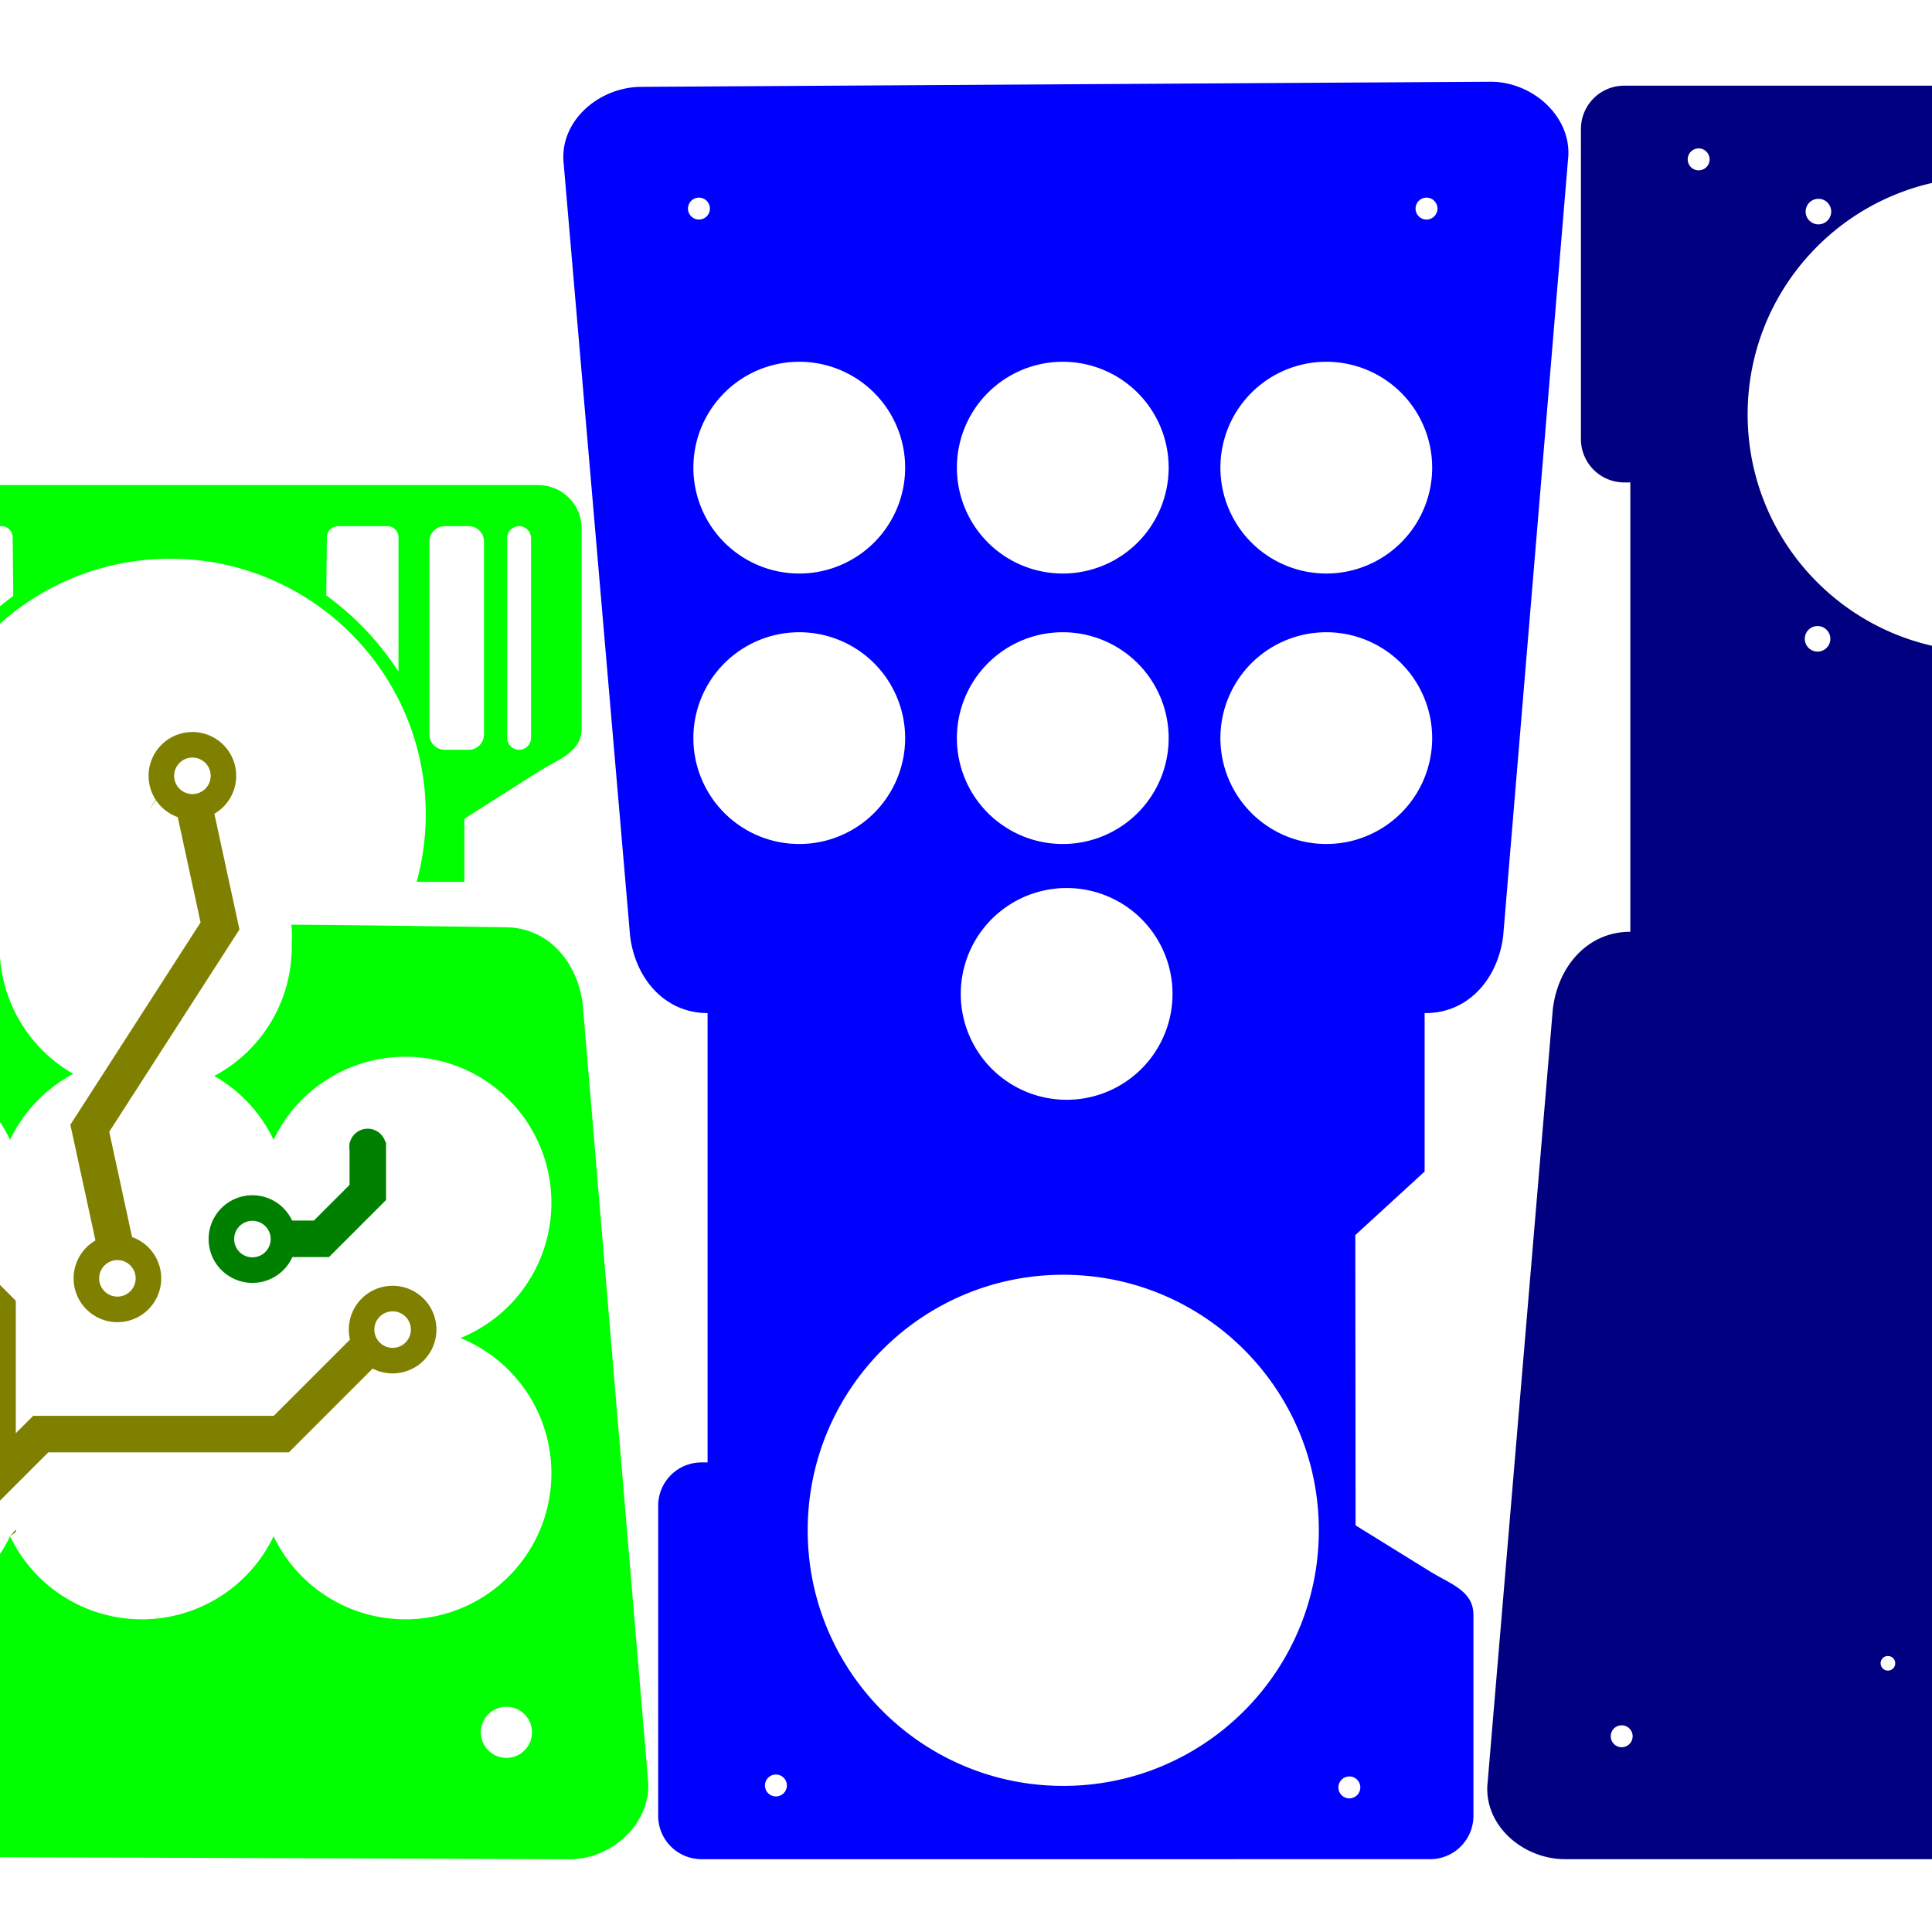 <?xml version="1.0" encoding="UTF-8" standalone="no"?>
<svg
   xmlns:dc="http://purl.org/dc/elements/1.1/"
   xmlns:cc="http://creativecommons.org/ns#"
   xmlns:rdf="http://www.w3.org/1999/02/22-rdf-syntax-ns#"
   xmlns:svg="http://www.w3.org/2000/svg"
   xmlns="http://www.w3.org/2000/svg"
   xmlns:sodipodi="http://sodipodi.sourceforge.net/DTD/sodipodi-0.dtd"
   xmlns:inkscape="http://www.inkscape.org/namespaces/inkscape"
   inkscape:version="1.0 (4035a4fb49, 2020-05-01)"
   sodipodi:docname="TGRI_BUMP_ACTIVATION.svg"
   viewBox="0 0 1000 1000"
   height="264.583mm"
   width="264.583mm"
   id="svg833"
   version="1.1">
  <defs
     id="defs837" />
  <sodipodi:namedview
     inkscape:snap-bbox-edge-midpoints="true"
     inkscape:bbox-nodes="true"
     inkscape:snap-bbox-midpoints="true"
     inkscape:snap-bbox="true"
     inkscape:snap-text-baseline="false"
     inkscape:snap-center="false"
     inkscape:document-units="mm"
     inkscape:current-layer="g841"
     inkscape:window-maximized="1"
     inkscape:window-y="-9"
     inkscape:window-x="-9"
     inkscape:cy="296.68222"
     inkscape:cx="371.33034"
     inkscape:zoom="0.28319627"
     inkscape:snap-object-midpoints="false"
     units="mm"
     showgrid="false"
     id="namedview835"
     inkscape:window-height="1001"
     inkscape:window-width="1920"
     inkscape:pageshadow="2"
     inkscape:pageopacity="0"
     guidetolerance="10"
     gridtolerance="10"
     objecttolerance="10"
     borderopacity="1"
     bordercolor="#666666"
     pagecolor="#ffffff"
     inkscape:document-rotation="0"
     inkscape:snap-global="true" />
  <g
     id="g841"
     inkscape:label="Image"
     inkscape:groupmode="layer">
    <path
       id="rect2340"
       style="fill:#000080;fill-opacity:1;stroke:none;stroke-width:3.295;stroke-linejoin:round;stroke-opacity:1"
       d="m 840.759,44.343 c -12.45,0 -22.473,10.021 -22.473,22.471 V 227.239 c 0,12.45 10.023,22.471 22.473,22.471 h 3.092 V 482.284 h -0.022 c -22.212,0 -37.498,18.034 -40.096,40.094 l -33.707,399.836 c -2.598,22.06 17.884,40.094 40.096,40.094 h 439.162 c 22.212,0 42.691,-18.034 40.094,-40.094 l -33.707,-399.836 c -2.598,-22.06 -17.881,-40.094 -40.094,-40.094 h -0.58 c -1.083,-96.761 0.238,-199.801 -1.266,-289.006 10.587,-6.55 26.527,-10.021 26.527,-22.471 V 66.814 c 0,-12.45 -10.021,-22.471 -22.471,-22.471 z m 335.176,31.477 a 5.669,5.669 0 0 1 0.096,0 5.669,5.669 0 0 1 5.67,5.668 5.669,5.669 0 0 1 -5.67,5.67 5.669,5.669 0 0 1 -5.67,-5.67 5.669,5.669 0 0 1 5.574,-5.668 z m -296.807,1 a 5.669,5.669 0 0 1 0.098,0 5.669,5.669 0 0 1 5.668,5.67 5.669,5.669 0 0 1 -5.668,5.67 5.669,5.669 0 0 1 -5.67,-5.67 5.669,5.669 0 0 1 5.572,-5.67 z m 148.252,14.82 h 0.029 c 67.84,-7e-4 122.835,54.994 122.836,122.834 7e-4,67.841 -54.995,122.837 -122.836,122.836 -67.84,-3.6e-4 -122.835,-54.996 -122.834,-122.836 4e-4,-67.828 54.977,-122.817 122.805,-122.834 z m -86.178,11.262 h 0.01 c 3.654,-6e-4 6.616,2.962 6.615,6.615 -5e-4,3.653 -2.962,6.614 -6.615,6.613 -3.652,-5e-4 -6.613,-2.961 -6.613,-6.613 -6e-4,-3.65 2.955,-6.61 6.606,-6.615 z m 167.949,0 v 0 h 0.01 c 3.654,-6e-4 6.616,2.962 6.615,6.615 -5e-4,3.653 -2.962,6.614 -6.615,6.613 -3.652,-5e-4 -6.613,-2.961 -6.613,-6.613 -6e-4,-3.649 2.954,-6.609 6.604,-6.615 z m 43.027,221.131 h 0.01 c 3.652,4.8e-4 6.613,2.961 6.613,6.613 6e-4,3.653 -2.96,6.615 -6.613,6.615 -3.654,5.7e-4 -6.616,-2.962 -6.615,-6.615 5e-4,-3.649 2.956,-6.608 6.605,-6.613 z m -211.418,0.006 h 0.01 c 3.654,-5.9e-4 6.616,2.961 6.615,6.615 -5e-4,3.653 -2.962,6.614 -6.615,6.613 -3.652,-4.9e-4 -6.613,-2.961 -6.613,-6.613 -6e-4,-3.65 2.955,-6.61 6.606,-6.615 z m 36.375,533.102 a 3.78,3.78 0 0 1 0.053,0 3.78,3.78 0 0 1 3.779,3.779 3.78,3.78 0 0 1 -3.779,3.779 3.78,3.78 0 0 1 -3.779,-3.779 3.78,3.78 0 0 1 3.727,-3.779 z m 105.244,1.594 a 3.78,3.78 0 0 1 0.053,0 3.78,3.78 0 0 1 3.779,3.779 3.78,3.78 0 0 1 -3.779,3.779 3.78,3.78 0 0 1 -3.779,-3.779 3.78,3.78 0 0 1 3.727,-3.779 z m -243.092,34.279 a 5.669,5.669 0 0 1 0.098,0 5.669,5.669 0 0 1 5.67,5.67 5.669,5.669 0 0 1 -5.67,5.67 5.669,5.669 0 0 1 -5.67,-5.67 5.669,5.669 0 0 1 5.572,-5.67 z m 376.588,0 a 5.669,5.669 0 0 1 0.096,0 5.669,5.669 0 0 1 5.67,5.67 5.669,5.669 0 0 1 -5.67,5.67 5.669,5.669 0 0 1 -5.668,-5.67 5.669,5.669 0 0 1 5.572,-5.67 z m -186.254,48.551 a 3.78,3.78 0 0 1 3.779,3.781 3.78,3.78 0 0 1 -3.779,3.779 3.78,3.78 0 0 1 -3.779,-3.779 3.78,3.78 0 0 1 3.779,-3.781 z" />
    <path
       id="rect2340-8"
       style="fill:#0000ff;fill-opacity:1;stroke:none;stroke-width:3.295;stroke-linejoin:round;stroke-opacity:1"
       d="m 363.147,962.308 c -12.45,0 -22.473,-10.021 -22.473,-22.471 V 779.411 c 0,-12.449 10.023,-22.471 22.473,-22.471 h 3.092 V 524.366 h -0.022 c -22.212,0 -37.498,-18.034 -40.096,-40.094 l -34.332,-399.225 c -2.598,-22.06 17.884,-39.96 40.096,-40.094 l 439.383,-2.648 c 22.212,-0.134 42.912,18.476 40.314,40.535 L 778.058,484.273 c -2.598,22.06 -17.882,40.094 -40.094,40.094 h -0.58 v 82.01 l -35.881,32.902 0.144,150.258 38.527,23.836 c 10.587,6.55 22.471,10.021 22.471,22.471 v 103.994 c 0,12.449 -10.021,22.471 -22.471,22.471 z m 335.176,-31.477 a 5.669,5.669 0 0 0 0.096,0 5.669,5.669 0 0 0 5.67,-5.668 5.669,5.669 0 0 0 -5.67,-5.67 5.669,5.669 0 0 0 -5.67,5.67 5.669,5.669 0 0 0 5.574,5.668 z m -296.709,-1 a 5.669,5.669 0 0 0 5.668,-5.67 5.669,5.669 0 0 0 -5.668,-5.67 5.669,5.669 0 0 0 -5.67,5.67 5.669,5.669 0 0 0 5.67,5.67 z m 148.732,-5.453 c 73.058,-1.5e-4 132.283,-59.225 132.283,-132.283 -2e-4,-73.058 -59.225,-132.283 -132.283,-132.283 -73.059,-9.6e-4 -132.285,59.224 -132.285,132.283 1e-4,73.059 59.226,132.284 132.285,132.283 z m 1.566,-355.131 a 54.803,54.803 0 0 0 0.178,0 54.803,54.803 0 0 0 54.803,-54.803 54.803,54.803 0 0 0 -54.803,-54.803 54.803,54.803 0 0 0 -54.803,54.803 54.803,54.803 0 0 0 54.625,54.803 z M 413.518,436.855 a 54.803,54.803 0 0 0 0.178,0 54.803,54.803 0 0 0 54.805,-54.803 54.803,54.803 0 0 0 -54.805,-54.805 54.803,54.803 0 0 0 -54.803,54.805 54.803,54.803 0 0 0 54.625,54.803 z m 136.394,0 a 54.803,54.803 0 0 0 0.178,0 54.803,54.803 0 0 0 54.803,-54.803 54.803,54.803 0 0 0 -54.803,-54.805 54.803,54.803 0 0 0 -54.803,54.805 54.803,54.803 0 0 0 54.625,54.803 z m 136.393,0 a 54.803,54.803 0 0 0 0.18,0 54.803,54.803 0 0 0 54.803,-54.803 54.803,54.803 0 0 0 -54.803,-54.805 54.803,54.803 0 0 0 -54.805,54.805 54.803,54.803 0 0 0 54.625,54.803 z m -272.787,-140 a 54.803,54.803 0 0 0 0.178,0 54.803,54.803 0 0 0 54.805,-54.803 54.803,54.803 0 0 0 -54.805,-54.805 54.803,54.803 0 0 0 -54.803,54.805 54.803,54.803 0 0 0 54.625,54.803 z m 136.394,0 a 54.803,54.803 0 0 0 0.178,0 54.803,54.803 0 0 0 54.803,-54.803 54.803,54.803 0 0 0 -54.803,-54.805 54.803,54.803 0 0 0 -54.803,54.805 54.803,54.803 0 0 0 54.625,54.803 z m 136.393,0 a 54.803,54.803 0 0 0 0.18,0 54.803,54.803 0 0 0 54.803,-54.803 54.803,54.803 0 0 0 -54.803,-54.805 54.803,54.803 0 0 0 -54.805,54.805 54.803,54.803 0 0 0 54.625,54.803 z m -324.629,-183.217 a 5.669,5.669 0 0 0 0.098,0 5.669,5.669 0 0 0 5.67,-5.67 5.669,5.669 0 0 0 -5.67,-5.67 5.669,5.669 0 0 0 -5.67,5.67 5.669,5.669 0 0 0 5.572,5.67 z m 376.588,0 a 5.669,5.669 0 0 0 0.096,0 5.669,5.669 0 0 0 5.67,-5.67 5.669,5.669 0 0 0 -5.67,-5.67 5.669,5.669 0 0 0 -5.668,5.67 5.669,5.669 0 0 0 5.572,5.67 z" />
    <path
       d="m -98.768,251.078 c -12.449,0 -22.475,10.021 -22.475,22.471 v 160.426 c 0,12.449 10.025,22.471 22.475,22.471 h 59.291 c -3.123,-11.394 -4.705,-23.155 -4.705,-34.969 10e-5,-73.058 59.225,-132.283 132.283,-132.283 73.058,1.5e-4 132.283,59.225 132.283,132.283 -5e-4,11.814 -1.584,23.575 -4.707,34.969 h 24.68 v -32.664 l 38.215,-24.275 c 10.508,-6.676 22.471,-10.021 22.471,-22.471 V 273.549 c 0,-12.449 -10.021,-22.471 -22.471,-22.471 z m 5.822,21.256 c 3.423,0 6.18,2.756 6.18,6.18 v 103.396 c 0,3.423 -2.756,6.18 -6.18,6.18 -3.424,0 -6.18,-2.756 -6.18,-6.18 V 278.514 c 0,-3.423 2.756,-6.18 6.18,-6.18 z m 26.123,0 h 12.359 c 4.402,0 7.945,3.544 7.945,7.945 v 99.865 c 0,4.402 -3.544,7.945 -7.945,7.945 h -12.359 c -4.402,0 -7.943,-3.544 -7.943,-7.945 v -99.865 c 0,-4.402 3.542,-7.945 7.943,-7.945 z m 42.041,0 H 0.82 c 3.179,0 5.706,2.56 5.738,5.738 l 0.312,30.346 c -11.252,8.561 -25.294,19.503 -37.391,39.445 v -69.791 c 0,-3.179 2.559,-5.738 5.738,-5.738 z m 199.703,0 h 25.602 c 3.179,0 5.738,2.559 5.738,5.738 v 69.49 c -12.36,-18.686 -24.91,-30.196 -37.391,-39.439 l 0.312,-30.051 c 0.033,-3.179 2.559,-5.738 5.738,-5.738 z m 55.283,0 h 12.359 c 4.402,0 7.945,3.544 7.945,7.945 v 99.865 c 0,4.402 -3.544,7.945 -7.945,7.945 h -12.359 c -4.402,0 -7.945,-3.544 -7.945,-7.945 v -99.865 c 0,-4.402 3.544,-7.945 7.945,-7.945 z m 38.484,0 c 3.423,0 6.18,2.756 6.18,6.18 v 103.396 c 0,3.423 -2.756,6.18 -6.18,6.18 -3.423,0 -6.18,-2.756 -6.18,-6.18 V 278.514 c 0,-3.423 2.756,-6.18 6.18,-6.18 z"
       style="fill:#00ff00;fill-opacity:1;stroke:none;stroke-width:3.991;stroke-linejoin:round;stroke-opacity:1"
       id="rect2364-2-8" />
    <path
       id="rect2364-2-6"
       style="fill:#00ff00;fill-opacity:1;stroke:none;stroke-width:5.914;stroke-linejoin:round;stroke-opacity:1"
       d="m 150.766,478.612 c 0.576,3.773 0.24,7.74 0.24,11.557 0,27.955 -15.428,53.628 -40.113,66.748 13.365,7.63 24.083,19.157 30.721,33.041 12.557,-26.266 39.084,-42.986 68.197,-42.986 41.747,3.9e-4 75.589,33.843 75.59,75.59 1e-4,30.73 -18.603,58.402 -47.06,70 28.457,11.598 47.061,39.27 47.06,70 7e-4,41.748 -33.842,75.591 -75.59,75.592 -29.114,-8e-5 -55.64,-16.72 -68.197,-42.986 -12.557,26.266 -39.084,42.986 -68.197,42.986 -29.113,-10e-4 -55.639,-16.722 -68.195,-42.988 -12.557,26.268 -39.084,42.989 -68.199,42.988 -41.748,-3.8e-4 -75.591,-33.844 -75.59,-75.592 0.001,-30.73 18.606,-58.401 47.064,-69.998 -28.459,-11.597 -47.065,-39.27 -47.064,-70.002 3.9e-4,-41.747 33.843,-75.589 75.59,-75.59 29.114,8e-5 55.64,16.72 68.197,42.986 C 12.194,575.37 23.662,563.404 37.94,555.815 14.373,542.361 -0.174,517.306 -0.173,490.169 c -2.6e-4,-3.719 -0.662,-7.12 -0.115,-10.799 -33.173,0.307 -66.166,0.366 -109.916,0.584 -22.212,0.016 -37.498,18.034 -40.096,40.094 l -35.031,399.959 c -2.598,22.06 19.208,40.678 41.42,40.756 l 438.941,1.545 c 22.212,0.078 42.912,-19.579 40.315,-41.639 l -33.709,-400.621 c -2.598,-22.06 -17.882,-40.094 -40.094,-40.094 -43.982,-0.62 -79.401,-1.14 -110.775,-1.342 z m -265.23,404.805 a 13.228,13.228 0 0 1 13.229,13.229 13.228,13.228 0 0 1 -13.229,13.229 13.228,13.228 0 0 1 -13.229,-13.229 13.228,13.228 0 0 1 13.229,-13.229 z m 376.586,0 a 13.228,13.228 0 0 1 13.229,13.229 13.228,13.228 0 0 1 -13.229,13.229 13.228,13.228 0 0 1 -13.229,-13.229 13.228,13.228 0 0 1 13.229,-13.229 z" />
    <path
       id="path1308"
       style="fill:#808000;fill-opacity:1;stroke:none;stroke-width:1.04;stroke-linejoin:round;stroke-opacity:1"
       d="m -55.332,596.907 a 22.677,22.677 0 0 0 -22.678,22.678 22.677,22.677 0 0 0 22.678,22.678 22.677,22.677 0 0 0 5.182,-0.602 l 39.439,39.439 v 58.346 21.27 l -18.896,18.896 v 26.006 h 18.896 V 787.44 l 35.721,-35.721 h 58.346 66.172 l 43.344,-43.344 a 22.677,22.677 0 0 0 10.346,2.5 22.677,22.677 0 0 0 22.678,-22.676 22.677,22.677 0 0 0 -22.678,-22.678 22.677,22.677 0 0 0 -22.678,22.678 22.677,22.677 0 0 0 0.602,5.182 l -39.439,39.439 h -58.346 -66.172 l -8.996,8.996 v -2.371 -66.172 L -35.156,629.931 a 22.677,22.677 0 0 0 2.5,-10.346 22.677,22.677 0 0 0 -22.676,-22.678 z m -0.109,13.229 a 9.449,9.449 0 0 1 0.109,0 9.449,9.449 0 0 1 9.447,9.449 9.449,9.449 0 0 1 -9.447,9.449 9.449,9.449 0 0 1 -9.449,-9.34 9.449,9.449 0 0 1 0,-0.109 9.449,9.449 0 0 1 9.34,-9.449 z m 258.549,68.615 a 9.449,9.449 0 0 1 0.109,0 9.449,9.449 0 0 1 9.449,9.449 9.449,9.449 0 0 1 -9.449,9.447 9.449,9.449 0 0 1 -9.449,-9.447 9.449,9.449 0 0 1 9.34,-9.449 z M 8.188,791.645 c -0.883,1.045 -1.665,1.973 -2.967,3.52 1.025,-0.709 2.007,-1.458 2.967,-2.217 z" />
    <path
       id="rect1328-9-1-8"
       style="fill:#008000;fill-opacity:1;stroke:none;stroke-width:0.831;stroke-linejoin:round;stroke-opacity:1"
       d="m 190.302,584.222 a 9.519,9.519 0 0 0 -9.182,7.012 c -0.065,-0.003 -0.131,-0.004 -0.195,-0.008 v 0.881 a 9.519,9.519 0 0 0 -0.143,1.635 9.519,9.519 0 0 0 0.143,1.629 v 17.928 l -18.471,18.469 h -11.246 a 22.677,22.677 0 0 0 -20.557,-13.104 22.677,22.677 0 0 0 -22.678,22.678 22.677,22.677 0 0 0 22.678,22.676 22.677,22.677 0 0 0 20.672,-13.352 h 18.957 l 29.541,-29.541 v -27.383 -2.623 c -0.127,-0.015 -0.254,-0.028 -0.381,-0.043 a 9.519,9.519 0 0 0 -9.139,-6.854 z m -59.76,47.67 a 9.449,9.449 0 0 1 0.109,0 9.449,9.449 0 0 1 9.449,9.449 9.449,9.449 0 0 1 -9.449,9.447 9.449,9.449 0 0 1 -9.449,-9.447 9.449,9.449 0 0 1 9.34,-9.449 z" />
    <path
       id="path1308-6"
       style="fill:#808000;fill-opacity:1;stroke:none;stroke-width:1.04;stroke-linejoin:round;stroke-opacity:1"
       d="m 79.841,673.946 a 22.677,22.677 0 0 0 -6.795,-31.343 22.677,22.677 0 0 0 -4.683,-2.299 l -5.105,-23.547 -6.712,-30.963 31.58,-49.061 35.815,-55.641 -7.121,-32.849 -5.865,-27.056 a 22.677,22.677 0 0 0 7.702,-7.346 22.677,22.677 0 0 0 -6.793,-31.342 22.677,22.677 0 0 0 -31.343,6.795 22.677,22.677 0 0 0 0.068,24.653 l -2.761,4.29 0.064,0.042 c 0.938,-1.376 1.885,-2.746 2.843,-4.11 a 22.677,22.677 0 0 0 6.581,6.469 22.677,22.677 0 0 0 4.683,2.299 l 6.902,31.837 4.915,22.673 -31.58,49.061 -35.815,55.641 10.179,46.957 2.807,12.949 a 22.677,22.677 0 0 0 -7.702,7.346 22.677,22.677 0 0 0 6.793,31.342 22.677,22.677 0 0 0 31.343,-6.795 z m -11.064,-7.252 a 9.449,9.449 0 0 1 -0.059,0.092 9.449,9.449 0 0 1 -13.06,2.831 9.449,9.449 0 0 1 -2.829,-13.059 9.449,9.449 0 0 1 13.058,-2.832 9.449,9.449 0 0 1 2.89,12.968 z M 107.592,406.59 a 9.449,9.449 0 0 1 -0.058,0.09 9.449,9.449 0 0 1 -13.058,2.832 9.449,9.449 0 0 1 -2.89,-12.968 9.449,9.449 0 0 1 0.063,-0.09 9.449,9.449 0 0 1 13.06,-2.831 9.449,9.449 0 0 1 2.888,12.968 z"
       inkscape:transform-center-x="7.1890781"
       inkscape:transform-center-y="10.398665" />
  </g>
</svg>
